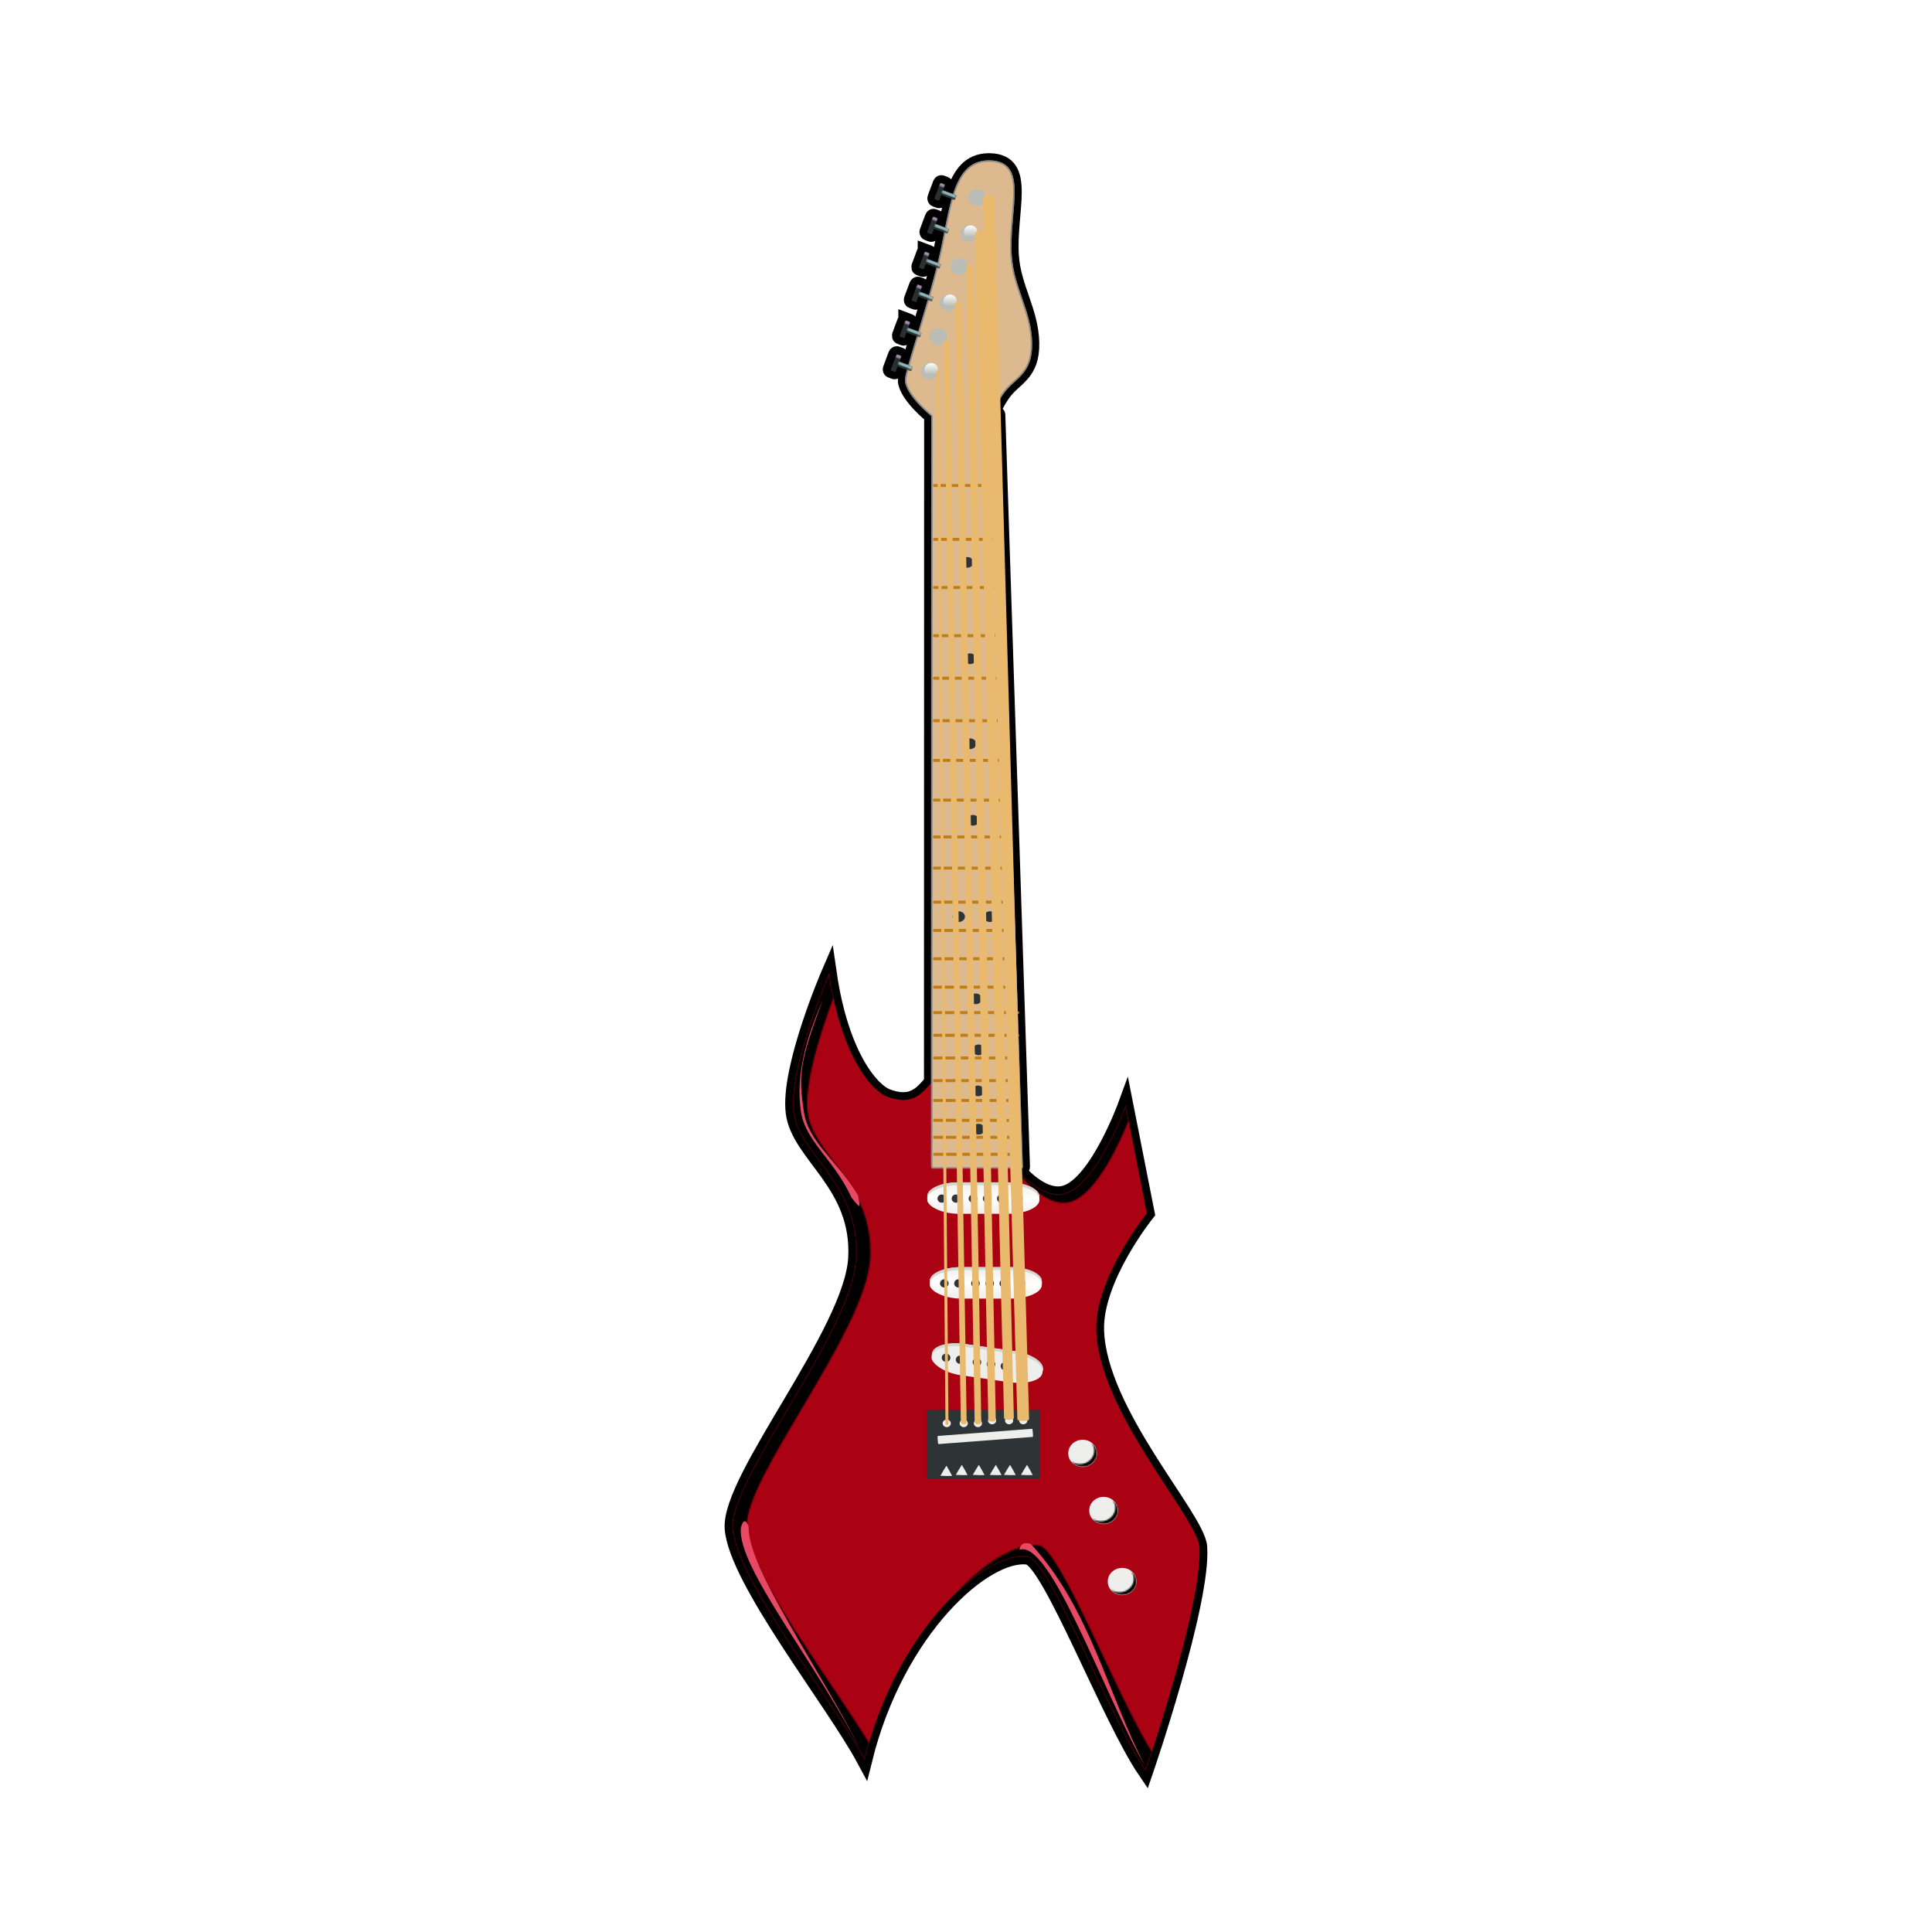 <svg:svg xmlns:dc="http://purl.org/dc/elements/1.1/" xmlns:ns1="http://www.w3.org/1999/xlink" xmlns:ns3="http://web.resource.org/cc/" xmlns:rdf="http://www.w3.org/1999/02/22-rdf-syntax-ns#" xmlns:svg="http://www.w3.org/2000/svg" height="1363.44" id="svg2" version="1.0" viewBox="-370.701 -108.12 1363.44 1363.44" width="1363.44">
  <svg:defs id="defs4">
    <svg:linearGradient id="linearGradient7560">
      <svg:stop id="stop7562" offset="0" stop-color="#fff" />
      <svg:stop id="stop7564" offset="1" stop-color="#fff" stop-opacity="0" />
    </svg:linearGradient>
    <svg:filter height="1.272" id="filter3259" width="1.133" x="-.066" y="-.136">
      <svg:feGaussianBlur id="feGaussianBlur3261" stdDeviation="0.458" />
    </svg:filter>
    <svg:mask id="mask3265">
      <svg:path d="m48.219 109.69c-0.272 0-0.5 0.34-0.5 0.78v2c0-0.44 0.228-0.78 0.5-0.78h2.593c0.272 0 0.5 0.34 0.5 0.78v-2c0-0.44-0.228-0.78-0.5-0.78h-2.593zm3.093 4.28v2h9.469c0.438 0 0.781 0.2 0.781 0.47v-2c0-0.27-0.343-0.47-0.781-0.47h-9.469z" fill="#eeeeec" filter="url(#filter3259)" id="path3267" opacity=".73" />
    </svg:mask>
    <svg:linearGradient gradientUnits="userSpaceOnUse" id="linearGradient4396" x1="54.641" x2="54.641" y1="109.69" y2="115.75">
      <svg:stop id="stop4244" offset="0" stop-color="#fe00ff" />
      <svg:stop id="stop4246" offset="1" stop-color="#00fbff" />
    </svg:linearGradient>
    <svg:linearGradient gradientUnits="userSpaceOnUse" id="linearGradient7566" spreadMethod="reflect" x1="174.76" x2="175.01" y1="795.28" y2="784.17" ns1:href="#linearGradient7560" />
    <svg:linearGradient gradientUnits="userSpaceOnUse" id="linearGradient8562" x1="137.95" x2="137.95" y1="147.54" y2="155.75" ns1:href="#linearGradient7560" />
    <svg:filter id="filter3474">
      <svg:feGaussianBlur id="feGaussianBlur3476" stdDeviation="0.424" />
    </svg:filter>
    <svg:mask id="mask4450">
      <svg:path d="m427.53 1000.6c1.17 1.6 1.88 3.4 1.88 5.5 0 5.2-4.53 9.5-10.13 9.5-2.39 0-4.61-0.8-6.34-2.1 1.83 2.4 4.86 4 8.28 4 5.59 0 10.15-4.2 10.16-9.5 0-3-1.51-5.6-3.85-7.4z" fill="#fff" filter="url(#filter3474)" id="path4452" />
    </svg:mask>
    <svg:filter id="filter3419">
      <svg:feGaussianBlur id="feGaussianBlur3421" stdDeviation="8.824" />
    </svg:filter>
    <svg:mask id="mask5363">
      <svg:path d="m214.31 578.84s-28.92 67.02-25.03 98.16c3.77 30.15 46.88 50.26 44.13 102.59-2.76 52.4-89.69 155.4-87.19 190.85 2.56 36.46 71.12 122.16 93.16 163.26 0.98-4 2.05-7.9 3.18-11.8-26.75-43.9-84-118.2-86.34-151.46-2.5-35.45 84.43-138.45 87.19-190.85 2.75-52.33-40.36-72.44-44.13-102.59-2.64-21.16 9.87-58.84 18.16-80.84-1.17-5.43-2.24-11.19-3.13-17.32zm209.35 93.16s-19.91 54.52-42.19 61.78c-17.52 5.71-36.45-17.72-43.78-28.03l0.81 1.28s24.68 40.01 46.97 32.75c18.26-5.95 34.9-43.63 40.31-57.03l-2.12-10.75zm-64.25 310.34c-0.38 0-0.75 0.02-1.13 0.04-14.18 0.55-33.92 12.03-53.28 32.72 18.78-17.59 37.13-26.28 49.66-24.51 15.24 2.16 57.42 113.61 83 151.11 0 0 1.89-5.6 4.46-13.5-25.76-41.8-64.9-143.54-79.46-145.61-1.05-0.14-2.13-0.24-3.25-0.25z" fill="#fff" filter="url(#filter3419)" id="path5365" />
    </svg:mask>
    <svg:filter id="filter6355">
      <svg:feGaussianBlur id="feGaussianBlur6357" stdDeviation="0.643" />
    </svg:filter>
    <svg:filter id="filter7342">
      <svg:feGaussianBlur id="feGaussianBlur7344" stdDeviation="1.305" />
    </svg:filter>
    <svg:filter id="filter8358">
      <svg:feGaussianBlur id="feGaussianBlur8360" stdDeviation="1.897" />
    </svg:filter>
  </svg:defs>
  <svg:g id="layer2" stroke="#000" stroke-width="11" transform="translate(147.6 1.944)">
    <svg:path d="m121.17 116.06c-0.25-0.09-0.59 0.15-0.74 0.56l-3.7 9.89c-0.15 0.41-0.06 0.81 0.19 0.91l2.43 0.91c0.26 0.09 0.59-0.15 0.75-0.56l1.22-3.28 8.87 3.32c0.41 0.15 0.81 0.06 0.91-0.2l0.91-2.43c0.09-0.25-0.16-0.56-0.57-0.71l-8.87-3.31 1.22-3.28c0.16-0.41 0.06-0.81-0.19-0.91l-2.43-0.91z" id="path4472" stroke-linecap="round" />
    <svg:path d="m129.56 90.723c-0.25-0.095-0.58 0.147-0.74 0.556l-3.7 9.891c-0.15 0.41-0.06 0.82 0.2 0.91l2.43 0.91c0.25 0.09 0.59-0.15 0.74-0.56l1.23-3.277 8.86 3.317c0.41 0.15 0.82 0.06 0.91-0.2l0.91-2.426c0.09-0.254-0.16-0.559-0.57-0.713l-8.87-3.315 1.23-3.278c0.15-0.41 0.06-0.812-0.2-0.907l-2.43-0.908z" id="path4448" stroke-linecap="round" />
    <svg:path d="m134.85 67.56c-0.25-0.095-0.59 0.147-0.74 0.557l-3.7 9.893c-0.15 0.41-0.06 0.812 0.19 0.907l2.43 0.908c0.26 0.095 0.59-0.147 0.75-0.556l1.22-3.279 8.87 3.316c0.41 0.153 0.81 0.059 0.91-0.195l0.91-2.43c0.09-0.254-0.16-0.559-0.57-0.712l-8.87-3.316 1.22-3.278c0.16-0.41 0.06-0.812-0.19-0.907l-2.43-0.908z" id="path4424" stroke-linecap="round" />
    <svg:path d="m140.6 42.842c-0.25-0.095-0.59 0.147-0.74 0.557l-3.7 9.894c-0.15 0.41-0.06 0.812 0.2 0.907l2.43 0.908c0.25 0.095 0.58-0.147 0.74-0.557l1.22-3.278 8.87 3.315c0.41 0.153 0.81 0.06 0.91-0.195l0.91-2.429c0.09-0.254-0.16-0.56-0.57-0.713l-8.87-3.315 1.23-3.279c0.15-0.409 0.05-0.811-0.2-0.906l-2.43-0.909z" id="path4400" stroke-linecap="round" />
    <svg:path d="m139.38 183.33l-0.13 529.98c0 0.44 0.2 0.81 0.47 0.81h62.84c0.27 0 0.5-0.37 0.5-0.81l-17.4-530.69c0-0.07-1.73-0.07-4.22-0.06 1.3-3.33 4.04-9.51 8.44-15.53 7.91-10.84 20.26-13.12 19.74-35.28-0.51-22.36-12.83-38.699-14.37-61.125-2.19-32.195 12.5-66.393-14.94-67.062-0.42-0.011-0.84-0.008-1.25-0.001-25.98 0.469-26.42 36.186-34.78 70.376-9.66 39.522-24.12 79.232-23.47 84.902 1.23 10.65 18.57 24.49 18.57 24.49z" id="path3516" stroke-linecap="round" />
    <svg:path d="m146.16 19.084c-0.25-0.095-0.59 0.147-0.74 0.556l-3.7 9.894c-0.15 0.41-0.06 0.812 0.2 0.907l2.43 0.908c0.25 0.095 0.58-0.147 0.74-0.556l1.22-3.279 8.87 3.315c0.41 0.153 0.81 0.06 0.91-0.194l0.91-2.43c0.09-0.254-0.16-0.56-0.57-0.713l-8.87-3.315 1.23-3.278c0.15-0.41 0.06-0.812-0.2-0.907l-2.43-0.908z" id="path7419" stroke-linecap="round" />
    <svg:path d="m114.7 139.8c-0.26-0.1-0.59 0.14-0.75 0.55l-3.69 9.9c-0.16 0.41-0.06 0.81 0.19 0.91l2.43 0.9c0.25 0.1 0.59-0.14 0.74-0.55l1.23-3.28 8.87 3.31c0.41 0.16 0.81 0.06 0.9-0.19l0.91-2.43c0.1-0.26-0.16-0.56-0.57-0.71l-8.87-3.32 1.23-3.28c0.15-0.41 0.06-0.81-0.19-0.9l-2.43-0.91z" id="path7634" stroke-linecap="round" />
    <svg:path d="m300.46 646.96c-16.06 0.84-17.08 29.31-44.91 18.91-12.05-4.5-33.02-30.61-41.22-87.02 0 0-28.93 67.02-25.04 98.15 3.76 30.15 46.86 50.24 44.1 102.58-2.76 52.4-89.66 155.42-87.17 190.87 2.57 36.45 71.11 122.15 93.15 163.25 22.94-92.6 85.58-147.32 115.3-143.11 15.24 2.16 57.43 113.61 83 151.11 0 0 40.88-118.9 38.06-158.23-1.49-20.67-71.06-94.83-72.76-152.81-1.1-36.79 35.7-82.55 35.7-82.55l-15.02-76.11s-19.89 54.5-42.17 61.77c-22.29 7.26-46.97-32.73-46.97-32.73l-34.05-54.08z" id="path8362" stroke-linecap="square" transform="translate(-147.6 -1.944)" />
  </svg:g>
  <svg:g id="layer3" transform="translate(147.6 1.944)">
    <svg:path d="m300.46 646.96c-16.06 0.84-17.08 29.31-44.91 18.91-12.05-4.5-33.02-30.61-41.22-87.02 0 0-28.93 67.02-25.04 98.15 3.76 30.15 46.86 50.24 44.1 102.58-2.76 52.4-89.66 155.42-87.17 190.87 2.57 36.45 71.11 122.15 93.15 163.25 22.94-92.6 85.58-147.32 115.3-143.11 15.24 2.16 57.43 113.61 83 151.11 0 0 40.88-118.9 38.06-158.23-1.49-20.67-71.06-94.83-72.76-152.81-1.1-36.79 35.7-82.55 35.7-82.55l-15.02-76.11s-19.89 54.5-42.17 61.77c-22.29 7.26-46.97-32.73-46.97-32.73l-34.05-54.08z" fill="#aa0213" id="path2418" transform="translate(-147.6 -1.944)" />
    <svg:path d="m300.46 646.96c-16.06 0.84-17.08 29.31-44.91 18.91-12.05-4.5-33.02-30.61-41.22-87.02 0 0-28.93 67.02-25.04 98.15 3.76 30.15 46.86 50.24 44.1 102.58-2.76 52.4-89.66 155.42-87.17 190.87 2.57 36.45 71.11 122.15 93.15 163.25 22.94-92.6 85.58-147.32 115.3-143.11 15.24 2.16 57.43 113.61 83 151.11 0 0 40.88-118.9 38.06-158.23-1.49-20.67-71.06-94.83-72.76-152.81-1.1-36.79 35.7-82.55 35.7-82.55l-15.02-76.11s-19.89 54.5-42.17 61.77c-22.29 7.26-46.97-32.73-46.97-32.73l-34.05-54.08z" id="path3423" mask="url(#mask5363)" transform="translate(-147.6 -1.944)" />
    <svg:path d="m139.38 183.33l-0.13 529.98c0 0.44 0.2 0.81 0.47 0.81h62.84c0.27 0 0.5-0.37 0.5-0.81l-17.4-530.69c0-0.07-1.73-0.07-4.22-0.06 1.3-3.33 4.04-9.51 8.44-15.53 7.91-10.84 20.26-13.12 19.74-35.28-0.51-22.36-12.83-38.699-14.37-61.125-2.19-32.195 12.5-66.393-14.94-67.062-0.42-0.011-0.84-0.008-1.25-0.001-25.98 0.469-26.42 36.186-34.78 70.376-9.66 39.522-24.12 79.232-23.47 84.902 1.23 10.65 18.57 24.49 18.57 24.49z" fill="#dcb98f" id="path4325" stroke="#888" stroke-linecap="round" />
    <svg:g id="g4327" transform="matrix(.937 .35 -.35 .937 108.19 20.375)">
      <svg:path d="m48.219 109.69c-0.272 0-0.5 0.34-0.5 0.78v10.56c0 0.44 0.228 0.78 0.5 0.78h2.593c0.272 0 0.501-0.34 0.5-0.78v-3.5h9.469c0.438 0 0.781-0.23 0.781-0.5v-2.59c0-0.27-0.343-0.47-0.781-0.47h-9.469v-3.5c0-0.44-0.228-0.78-0.5-0.78h-2.593z" fill="#2e3436" id="path4329" opacity=".73" />
      <svg:path d="m48.219 109.69c-0.272 0-0.5 0.34-0.5 0.78v10.56c0 0.44 0.228 0.78 0.5 0.78h2.593c0.272 0 0.501-0.34 0.5-0.78v-3.5h9.469c0.438 0 0.781-0.23 0.781-0.5v-2.59c0-0.27-0.343-0.47-0.781-0.47h-9.469v-3.5c0-0.44-0.228-0.78-0.5-0.78h-2.593z" fill="url(#linearGradient4396)" id="path4331" mask="url(#mask3265)" opacity=".73" />
      <svg:path d="m48.219 109.69c-0.272 0-0.5 0.34-0.5 0.78v10.56c0 0.44 0.228 0.78 0.5 0.78h2.593c0.272 0 0.501-0.34 0.5-0.78v-3.5h9.469c0.438 0 0.781-0.23 0.781-0.5v-2.59c0-0.27-0.343-0.47-0.781-0.47h-9.469v-3.5c0-0.44-0.228-0.78-0.5-0.78h-2.593z" fill="#eeeeec" id="path4333" mask="url(#mask3265)" opacity=".73" />
      <svg:path d="m48.219 109.69c-0.272 0-0.5 0.34-0.5 0.78v10.56c0 0.44 0.228 0.78 0.5 0.78h2.593c0.272 0 0.501-0.34 0.5-0.78v-3.5h9.469c0.438 0 0.781-0.23 0.781-0.5v-2.59c0-0.27-0.343-0.47-0.781-0.47h-9.469v-3.5c0-0.44-0.228-0.78-0.5-0.78h-2.593z" fill="#eeeeec" id="path4335" mask="url(#mask3265)" opacity=".73" />
    </svg:g>
    <svg:g id="use4337" transform="matrix(.937 .35 -.35 .937 114.41 -3.565)">
      <svg:path d="m48.219 109.69c-0.272 0-0.5 0.34-0.5 0.78v10.56c0 0.44 0.228 0.78 0.5 0.78h2.593c0.272 0 0.501-0.34 0.5-0.78v-3.5h9.469c0.438 0 0.781-0.23 0.781-0.5v-2.59c0-0.27-0.343-0.47-0.781-0.47h-9.469v-3.5c0-0.44-0.228-0.78-0.5-0.78h-2.593z" fill="#2e3436" id="path4484" opacity=".73" />
      <svg:path d="m48.219 109.69c-0.272 0-0.5 0.34-0.5 0.78v10.56c0 0.44 0.228 0.78 0.5 0.78h2.593c0.272 0 0.501-0.34 0.5-0.78v-3.5h9.469c0.438 0 0.781-0.23 0.781-0.5v-2.59c0-0.27-0.343-0.47-0.781-0.47h-9.469v-3.5c0-0.44-0.228-0.78-0.5-0.78h-2.593z" fill="url(#linearGradient4396)" id="path4486" mask="url(#mask3265)" opacity=".73" />
      <svg:path d="m48.219 109.69c-0.272 0-0.5 0.34-0.5 0.78v10.56c0 0.44 0.228 0.78 0.5 0.78h2.593c0.272 0 0.501-0.34 0.5-0.78v-3.5h9.469c0.438 0 0.781-0.23 0.781-0.5v-2.59c0-0.27-0.343-0.47-0.781-0.47h-9.469v-3.5c0-0.44-0.228-0.78-0.5-0.78h-2.593z" fill="#eeeeec" id="path4488" mask="url(#mask3265)" opacity=".73" />
      <svg:path d="m48.219 109.69c-0.272 0-0.5 0.34-0.5 0.78v10.56c0 0.44 0.228 0.78 0.5 0.78h2.593c0.272 0 0.501-0.34 0.5-0.78v-3.5h9.469c0.438 0 0.781-0.23 0.781-0.5v-2.59c0-0.27-0.343-0.47-0.781-0.47h-9.469v-3.5c0-0.44-0.228-0.78-0.5-0.78h-2.593z" fill="#eeeeec" id="path4490" mask="url(#mask3265)" opacity=".73" />
    </svg:g>
    <svg:g id="use4339" transform="matrix(.937 .35 -.35 .937 122.8 -28.905)">
      <svg:path d="m48.219 109.69c-0.272 0-0.5 0.34-0.5 0.78v10.56c0 0.44 0.228 0.78 0.5 0.78h2.593c0.272 0 0.501-0.34 0.5-0.78v-3.5h9.469c0.438 0 0.781-0.23 0.781-0.5v-2.59c0-0.27-0.343-0.47-0.781-0.47h-9.469v-3.5c0-0.44-0.228-0.78-0.5-0.78h-2.593z" fill="#2e3436" id="path4460" opacity=".73" />
      <svg:path d="m48.219 109.69c-0.272 0-0.5 0.34-0.5 0.78v10.56c0 0.44 0.228 0.78 0.5 0.78h2.593c0.272 0 0.501-0.34 0.5-0.78v-3.5h9.469c0.438 0 0.781-0.23 0.781-0.5v-2.59c0-0.27-0.343-0.47-0.781-0.47h-9.469v-3.5c0-0.44-0.228-0.78-0.5-0.78h-2.593z" fill="url(#linearGradient4396)" id="path4462" mask="url(#mask3265)" opacity=".73" />
      <svg:path d="m48.219 109.69c-0.272 0-0.5 0.34-0.5 0.78v10.56c0 0.44 0.228 0.78 0.5 0.78h2.593c0.272 0 0.501-0.34 0.5-0.78v-3.5h9.469c0.438 0 0.781-0.23 0.781-0.5v-2.59c0-0.27-0.343-0.47-0.781-0.47h-9.469v-3.5c0-0.44-0.228-0.78-0.5-0.78h-2.593z" fill="#eeeeec" id="path4464" mask="url(#mask3265)" opacity=".73" />
      <svg:path d="m48.219 109.69c-0.272 0-0.5 0.34-0.5 0.78v10.56c0 0.44 0.228 0.78 0.5 0.78h2.593c0.272 0 0.501-0.34 0.5-0.78v-3.5h9.469c0.438 0 0.781-0.23 0.781-0.5v-2.59c0-0.27-0.343-0.47-0.781-0.47h-9.469v-3.5c0-0.44-0.228-0.78-0.5-0.78h-2.593z" fill="#eeeeec" id="path4466" mask="url(#mask3265)" opacity=".73" />
    </svg:g>
    <svg:g id="use4341" transform="matrix(.937 .35 -.35 .937 128.09 -52.067)">
      <svg:path d="m48.219 109.69c-0.272 0-0.5 0.34-0.5 0.78v10.56c0 0.44 0.228 0.78 0.5 0.78h2.593c0.272 0 0.501-0.34 0.5-0.78v-3.5h9.469c0.438 0 0.781-0.23 0.781-0.5v-2.59c0-0.27-0.343-0.47-0.781-0.47h-9.469v-3.5c0-0.44-0.228-0.78-0.5-0.78h-2.593z" fill="#2e3436" id="path4436" opacity=".73" />
      <svg:path d="m48.219 109.69c-0.272 0-0.5 0.34-0.5 0.78v10.56c0 0.44 0.228 0.78 0.5 0.78h2.593c0.272 0 0.501-0.34 0.5-0.78v-3.5h9.469c0.438 0 0.781-0.23 0.781-0.5v-2.59c0-0.27-0.343-0.47-0.781-0.47h-9.469v-3.5c0-0.44-0.228-0.78-0.5-0.78h-2.593z" fill="url(#linearGradient4396)" id="path4438" mask="url(#mask3265)" opacity=".73" />
      <svg:path d="m48.219 109.69c-0.272 0-0.5 0.34-0.5 0.78v10.56c0 0.44 0.228 0.78 0.5 0.78h2.593c0.272 0 0.501-0.34 0.5-0.78v-3.5h9.469c0.438 0 0.781-0.23 0.781-0.5v-2.59c0-0.27-0.343-0.47-0.781-0.47h-9.469v-3.5c0-0.44-0.228-0.78-0.5-0.78h-2.593z" fill="#eeeeec" id="path4440" mask="url(#mask3265)" opacity=".73" />
      <svg:path d="m48.219 109.69c-0.272 0-0.5 0.34-0.5 0.78v10.56c0 0.44 0.228 0.78 0.5 0.78h2.593c0.272 0 0.501-0.34 0.5-0.78v-3.5h9.469c0.438 0 0.781-0.23 0.781-0.5v-2.59c0-0.27-0.343-0.47-0.781-0.47h-9.469v-3.5c0-0.44-0.228-0.78-0.5-0.78h-2.593z" fill="#eeeeec" id="path4442" mask="url(#mask3265)" opacity=".73" />
    </svg:g>
    <svg:g id="use4343" transform="matrix(.937 .35 -.35 .937 133.84 -76.785)">
      <svg:path d="m48.219 109.69c-0.272 0-0.5 0.34-0.5 0.78v10.56c0 0.44 0.228 0.78 0.5 0.78h2.593c0.272 0 0.501-0.34 0.5-0.78v-3.5h9.469c0.438 0 0.781-0.23 0.781-0.5v-2.59c0-0.27-0.343-0.47-0.781-0.47h-9.469v-3.5c0-0.44-0.228-0.78-0.5-0.78h-2.593z" fill="#2e3436" id="path4412" opacity=".73" />
      <svg:path d="m48.219 109.69c-0.272 0-0.5 0.34-0.5 0.78v10.56c0 0.44 0.228 0.78 0.5 0.78h2.593c0.272 0 0.501-0.34 0.5-0.78v-3.5h9.469c0.438 0 0.781-0.23 0.781-0.5v-2.59c0-0.27-0.343-0.47-0.781-0.47h-9.469v-3.5c0-0.44-0.228-0.78-0.5-0.78h-2.593z" fill="url(#linearGradient4396)" id="path4414" mask="url(#mask3265)" opacity=".73" />
      <svg:path d="m48.219 109.69c-0.272 0-0.5 0.34-0.5 0.78v10.56c0 0.44 0.228 0.78 0.5 0.78h2.593c0.272 0 0.501-0.34 0.5-0.78v-3.5h9.469c0.438 0 0.781-0.23 0.781-0.5v-2.59c0-0.27-0.343-0.47-0.781-0.47h-9.469v-3.5c0-0.44-0.228-0.78-0.5-0.78h-2.593z" fill="#eeeeec" id="path4416" mask="url(#mask3265)" opacity=".73" />
      <svg:path d="m48.219 109.69c-0.272 0-0.5 0.34-0.5 0.78v10.56c0 0.44 0.228 0.78 0.5 0.78h2.593c0.272 0 0.501-0.34 0.5-0.78v-3.5h9.469c0.438 0 0.781-0.23 0.781-0.5v-2.59c0-0.27-0.343-0.47-0.781-0.47h-9.469v-3.5c0-0.44-0.228-0.78-0.5-0.78h-2.593z" fill="#eeeeec" id="path4418" mask="url(#mask3265)" opacity=".73" />
    </svg:g>
    <svg:path d="m139.38 183.33l-0.13 529.98c0 0.44 0.2 0.81 0.47 0.81h62.84c0.27 0 0.5-0.37 0.5-0.81l-17.4-530.69c0-0.07-1.73-0.07-4.22-0.06 1.3-3.33 4.04-9.51 8.44-15.53 7.91-10.84 20.26-13.12 19.74-35.28-0.51-22.36-12.83-38.699-14.37-61.125-2.19-32.195 12.5-66.393-14.94-67.062-0.42-0.011-0.84-0.008-1.25-0.001-25.98 0.469-26.42 36.186-34.78 70.376-9.66 39.522-24.12 79.232-23.47 84.902 1.23 10.65 18.57 24.49 18.57 24.49z" fill="#dcb98f" id="path3448" stroke="#888" stroke-linecap="round" />
    <svg:g id="g3450" transform="matrix(.937 .35 -.35 .937 108.19 20.375)">
      <svg:path d="m48.219 109.69c-0.272 0-0.5 0.34-0.5 0.78v10.56c0 0.44 0.228 0.78 0.5 0.78h2.593c0.272 0 0.501-0.34 0.5-0.78v-3.5h9.469c0.438 0 0.781-0.23 0.781-0.5v-2.59c0-0.27-0.343-0.47-0.781-0.47h-9.469v-3.5c0-0.44-0.228-0.78-0.5-0.78h-2.593z" fill="#2e3436" id="path3452" opacity=".73" />
      <svg:path d="m48.219 109.69c-0.272 0-0.5 0.34-0.5 0.78v10.56c0 0.44 0.228 0.78 0.5 0.78h2.593c0.272 0 0.501-0.34 0.5-0.78v-3.5h9.469c0.438 0 0.781-0.23 0.781-0.5v-2.59c0-0.27-0.343-0.47-0.781-0.47h-9.469v-3.5c0-0.44-0.228-0.78-0.5-0.78h-2.593z" fill="url(#linearGradient4396)" id="path3454" mask="url(#mask3265)" opacity=".73" />
      <svg:path d="m48.219 109.69c-0.272 0-0.5 0.34-0.5 0.78v10.56c0 0.44 0.228 0.78 0.5 0.78h2.593c0.272 0 0.501-0.34 0.5-0.78v-3.5h9.469c0.438 0 0.781-0.23 0.781-0.5v-2.59c0-0.27-0.343-0.47-0.781-0.47h-9.469v-3.5c0-0.44-0.228-0.78-0.5-0.78h-2.593z" fill="#eeeeec" id="path3456" mask="url(#mask3265)" opacity=".73" />
      <svg:path d="m48.219 109.69c-0.272 0-0.5 0.34-0.5 0.78v10.56c0 0.44 0.228 0.78 0.5 0.78h2.593c0.272 0 0.501-0.34 0.5-0.78v-3.5h9.469c0.438 0 0.781-0.23 0.781-0.5v-2.59c0-0.27-0.343-0.47-0.781-0.47h-9.469v-3.5c0-0.44-0.228-0.78-0.5-0.78h-2.593z" fill="#eeeeec" id="path3458" mask="url(#mask3265)" opacity=".73" />
    </svg:g>
    <svg:g id="g3460" transform="matrix(.937 .35 -.35 .937 114.41 -3.565)">
      <svg:path d="m48.219 109.69c-0.272 0-0.5 0.34-0.5 0.78v10.56c0 0.44 0.228 0.78 0.5 0.78h2.593c0.272 0 0.501-0.34 0.5-0.78v-3.5h9.469c0.438 0 0.781-0.23 0.781-0.5v-2.59c0-0.27-0.343-0.47-0.781-0.47h-9.469v-3.5c0-0.44-0.228-0.78-0.5-0.78h-2.593z" fill="#2e3436" id="path3462" opacity=".73" />
      <svg:path d="m48.219 109.69c-0.272 0-0.5 0.34-0.5 0.78v10.56c0 0.44 0.228 0.78 0.5 0.78h2.593c0.272 0 0.501-0.34 0.5-0.78v-3.5h9.469c0.438 0 0.781-0.23 0.781-0.5v-2.59c0-0.27-0.343-0.47-0.781-0.47h-9.469v-3.5c0-0.44-0.228-0.78-0.5-0.78h-2.593z" fill="url(#linearGradient4396)" id="path3464" mask="url(#mask3265)" opacity=".73" />
      <svg:path d="m48.219 109.69c-0.272 0-0.5 0.34-0.5 0.78v10.56c0 0.44 0.228 0.78 0.5 0.78h2.593c0.272 0 0.501-0.34 0.5-0.78v-3.5h9.469c0.438 0 0.781-0.23 0.781-0.5v-2.59c0-0.27-0.343-0.47-0.781-0.47h-9.469v-3.5c0-0.44-0.228-0.78-0.5-0.78h-2.593z" fill="#eeeeec" id="path3466" mask="url(#mask3265)" opacity=".73" />
      <svg:path d="m48.219 109.69c-0.272 0-0.5 0.34-0.5 0.78v10.56c0 0.44 0.228 0.78 0.5 0.78h2.593c0.272 0 0.501-0.34 0.5-0.78v-3.5h9.469c0.438 0 0.781-0.23 0.781-0.5v-2.59c0-0.27-0.343-0.47-0.781-0.47h-9.469v-3.5c0-0.44-0.228-0.78-0.5-0.78h-2.593z" fill="#eeeeec" id="path3468" mask="url(#mask3265)" opacity=".73" />
    </svg:g>
    <svg:g id="g3470" transform="matrix(.937 .35 -.35 .937 122.8 -28.905)">
      <svg:path d="m48.219 109.69c-0.272 0-0.5 0.34-0.5 0.78v10.56c0 0.44 0.228 0.78 0.5 0.78h2.593c0.272 0 0.501-0.34 0.5-0.78v-3.5h9.469c0.438 0 0.781-0.23 0.781-0.5v-2.59c0-0.27-0.343-0.47-0.781-0.47h-9.469v-3.5c0-0.44-0.228-0.78-0.5-0.78h-2.593z" fill="#2e3436" id="path3472" opacity=".73" />
      <svg:path d="m48.219 109.69c-0.272 0-0.5 0.34-0.5 0.78v10.56c0 0.44 0.228 0.78 0.5 0.78h2.593c0.272 0 0.501-0.34 0.5-0.78v-3.5h9.469c0.438 0 0.781-0.23 0.781-0.5v-2.59c0-0.27-0.343-0.47-0.781-0.47h-9.469v-3.5c0-0.44-0.228-0.78-0.5-0.78h-2.593z" fill="url(#linearGradient4396)" id="path3474" mask="url(#mask3265)" opacity=".73" />
      <svg:path d="m48.219 109.69c-0.272 0-0.5 0.34-0.5 0.78v10.56c0 0.44 0.228 0.78 0.5 0.78h2.593c0.272 0 0.501-0.34 0.5-0.78v-3.5h9.469c0.438 0 0.781-0.23 0.781-0.5v-2.59c0-0.27-0.343-0.47-0.781-0.47h-9.469v-3.5c0-0.44-0.228-0.78-0.5-0.78h-2.593z" fill="#eeeeec" id="path3476" mask="url(#mask3265)" opacity=".73" />
      <svg:path d="m48.219 109.69c-0.272 0-0.5 0.34-0.5 0.78v10.56c0 0.44 0.228 0.78 0.5 0.78h2.593c0.272 0 0.501-0.34 0.5-0.78v-3.5h9.469c0.438 0 0.781-0.23 0.781-0.5v-2.59c0-0.27-0.343-0.47-0.781-0.47h-9.469v-3.5c0-0.44-0.228-0.78-0.5-0.78h-2.593z" fill="#eeeeec" id="path3478" mask="url(#mask3265)" opacity=".73" />
    </svg:g>
    <svg:g id="g3480" transform="matrix(.937 .35 -.35 .937 128.09 -52.067)">
      <svg:path d="m48.219 109.69c-0.272 0-0.5 0.34-0.5 0.78v10.56c0 0.44 0.228 0.78 0.5 0.78h2.593c0.272 0 0.501-0.34 0.5-0.78v-3.5h9.469c0.438 0 0.781-0.23 0.781-0.5v-2.59c0-0.27-0.343-0.47-0.781-0.47h-9.469v-3.5c0-0.44-0.228-0.78-0.5-0.78h-2.593z" fill="#2e3436" id="path3482" opacity=".73" />
      <svg:path d="m48.219 109.69c-0.272 0-0.5 0.34-0.5 0.78v10.56c0 0.44 0.228 0.78 0.5 0.78h2.593c0.272 0 0.501-0.34 0.5-0.78v-3.5h9.469c0.438 0 0.781-0.23 0.781-0.5v-2.59c0-0.27-0.343-0.47-0.781-0.47h-9.469v-3.5c0-0.44-0.228-0.78-0.5-0.78h-2.593z" fill="url(#linearGradient4396)" id="path3484" mask="url(#mask3265)" opacity=".73" />
      <svg:path d="m48.219 109.69c-0.272 0-0.5 0.34-0.5 0.78v10.56c0 0.44 0.228 0.78 0.5 0.78h2.593c0.272 0 0.501-0.34 0.5-0.78v-3.5h9.469c0.438 0 0.781-0.23 0.781-0.5v-2.59c0-0.27-0.343-0.47-0.781-0.47h-9.469v-3.5c0-0.44-0.228-0.78-0.5-0.78h-2.593z" fill="#eeeeec" id="path3486" mask="url(#mask3265)" opacity=".73" />
      <svg:path d="m48.219 109.69c-0.272 0-0.5 0.34-0.5 0.78v10.56c0 0.44 0.228 0.78 0.5 0.78h2.593c0.272 0 0.501-0.34 0.5-0.78v-3.5h9.469c0.438 0 0.781-0.23 0.781-0.5v-2.59c0-0.27-0.343-0.47-0.781-0.47h-9.469v-3.5c0-0.44-0.228-0.78-0.5-0.78h-2.593z" fill="#eeeeec" id="path3488" mask="url(#mask3265)" opacity=".73" />
    </svg:g>
    <svg:g id="g3490" transform="matrix(.937 .35 -.35 .937 133.84 -76.785)">
      <svg:path d="m48.219 109.69c-0.272 0-0.5 0.34-0.5 0.78v10.56c0 0.44 0.228 0.78 0.5 0.78h2.593c0.272 0 0.501-0.34 0.5-0.78v-3.5h9.469c0.438 0 0.781-0.23 0.781-0.5v-2.59c0-0.27-0.343-0.47-0.781-0.47h-9.469v-3.5c0-0.44-0.228-0.78-0.5-0.78h-2.593z" fill="#2e3436" id="path3492" opacity=".73" />
      <svg:path d="m48.219 109.69c-0.272 0-0.5 0.34-0.5 0.78v10.56c0 0.44 0.228 0.78 0.5 0.78h2.593c0.272 0 0.501-0.34 0.5-0.78v-3.5h9.469c0.438 0 0.781-0.23 0.781-0.5v-2.59c0-0.27-0.343-0.47-0.781-0.47h-9.469v-3.5c0-0.44-0.228-0.78-0.5-0.78h-2.593z" fill="url(#linearGradient4396)" id="path3494" mask="url(#mask3265)" opacity=".73" />
      <svg:path d="m48.219 109.69c-0.272 0-0.5 0.34-0.5 0.78v10.56c0 0.44 0.228 0.78 0.5 0.78h2.593c0.272 0 0.501-0.34 0.5-0.78v-3.5h9.469c0.438 0 0.781-0.23 0.781-0.5v-2.59c0-0.27-0.343-0.47-0.781-0.47h-9.469v-3.5c0-0.44-0.228-0.78-0.5-0.78h-2.593z" fill="#eeeeec" id="path3496" mask="url(#mask3265)" opacity=".73" />
      <svg:path d="m48.219 109.69c-0.272 0-0.5 0.34-0.5 0.78v10.56c0 0.44 0.228 0.78 0.5 0.78h2.593c0.272 0 0.501-0.34 0.5-0.78v-3.5h9.469c0.438 0 0.781-0.23 0.781-0.5v-2.59c0-0.27-0.343-0.47-0.781-0.47h-9.469v-3.5c0-0.44-0.228-0.78-0.5-0.78h-2.593z" fill="#eeeeec" id="path3498" mask="url(#mask3265)" opacity=".73" />
    </svg:g>
    <svg:g id="g7471">
      <svg:g id="use4345" transform="matrix(.937 .35 -.35 .937 138.97 -100.57)">
        <svg:path d="m48.219 109.69c-0.272 0-0.5 0.34-0.5 0.78v10.56c0 0.44 0.228 0.78 0.5 0.78h2.593c0.272 0 0.501-0.34 0.5-0.78v-3.5h9.469c0.438 0 0.781-0.23 0.781-0.5v-2.59c0-0.27-0.343-0.47-0.781-0.47h-9.469v-3.5c0-0.44-0.228-0.78-0.5-0.78h-2.593z" fill="#2e3436" id="path4388" opacity=".73" />
        <svg:path d="m48.219 109.69c-0.272 0-0.5 0.34-0.5 0.78v10.56c0 0.44 0.228 0.78 0.5 0.78h2.593c0.272 0 0.501-0.34 0.5-0.78v-3.5h9.469c0.438 0 0.781-0.23 0.781-0.5v-2.59c0-0.27-0.343-0.47-0.781-0.47h-9.469v-3.5c0-0.44-0.228-0.78-0.5-0.78h-2.593z" fill="url(#linearGradient4396)" id="path4390" mask="url(#mask3265)" opacity=".73" />
        <svg:path d="m48.219 109.69c-0.272 0-0.5 0.34-0.5 0.78v10.56c0 0.44 0.228 0.78 0.5 0.78h2.593c0.272 0 0.501-0.34 0.5-0.78v-3.5h9.469c0.438 0 0.781-0.23 0.781-0.5v-2.59c0-0.27-0.343-0.47-0.781-0.47h-9.469v-3.5c0-0.44-0.228-0.78-0.5-0.78h-2.593z" fill="#eeeeec" id="path4392" mask="url(#mask3265)" opacity=".73" />
        <svg:path d="m48.219 109.69c-0.272 0-0.5 0.34-0.5 0.78v10.56c0 0.44 0.228 0.78 0.5 0.78h2.593c0.272 0 0.501-0.34 0.5-0.78v-3.5h9.469c0.438 0 0.781-0.23 0.781-0.5v-2.59c0-0.27-0.343-0.47-0.781-0.47h-9.469v-3.5c0-0.44-0.228-0.78-0.5-0.78h-2.593z" fill="#eeeeec" id="path4394" mask="url(#mask3265)" opacity=".73" />
      </svg:g>
      <svg:g id="g3500" transform="matrix(.937 .35 -.35 .937 138.97 -100.57)">
        <svg:path d="m48.219 109.69c-0.272 0-0.5 0.34-0.5 0.78v10.56c0 0.44 0.228 0.78 0.5 0.78h2.593c0.272 0 0.501-0.34 0.5-0.78v-3.5h9.469c0.438 0 0.781-0.23 0.781-0.5v-2.59c0-0.27-0.343-0.47-0.781-0.47h-9.469v-3.5c0-0.44-0.228-0.78-0.5-0.78h-2.593z" fill="#2e3436" id="path3502" opacity=".73" />
        <svg:path d="m48.219 109.69c-0.272 0-0.5 0.34-0.5 0.78v10.56c0 0.44 0.228 0.78 0.5 0.78h2.593c0.272 0 0.501-0.34 0.5-0.78v-3.5h9.469c0.438 0 0.781-0.23 0.781-0.5v-2.59c0-0.27-0.343-0.47-0.781-0.47h-9.469v-3.5c0-0.44-0.228-0.78-0.5-0.78h-2.593z" fill="url(#linearGradient4396)" id="path3504" mask="url(#mask3265)" opacity=".73" />
        <svg:path d="m48.219 109.69c-0.272 0-0.5 0.34-0.5 0.78v10.56c0 0.44 0.228 0.78 0.5 0.78h2.593c0.272 0 0.501-0.34 0.5-0.78v-3.5h9.469c0.438 0 0.781-0.23 0.781-0.5v-2.59c0-0.27-0.343-0.47-0.781-0.47h-9.469v-3.5c0-0.44-0.228-0.78-0.5-0.78h-2.593z" fill="#eeeeec" id="path3506" mask="url(#mask3265)" opacity=".73" />
        <svg:path d="m48.219 109.69c-0.272 0-0.5 0.34-0.5 0.78v10.56c0 0.44 0.228 0.78 0.5 0.78h2.593c0.272 0 0.501-0.34 0.5-0.78v-3.5h9.469c0.438 0 0.781-0.23 0.781-0.5v-2.59c0-0.27-0.343-0.47-0.781-0.47h-9.469v-3.5c0-0.44-0.228-0.78-0.5-0.78h-2.593z" fill="#eeeeec" id="path3508" mask="url(#mask3265)" opacity=".73" />
      </svg:g>
    </svg:g>
    <svg:g id="g4454">
      <svg:path d="m431.36 1008a10.136 9.482 0 1 1 -20.27 0 10.136 9.482 0 1 1 20.27 0z" fill="#eeeeec" id="path2438" transform="translate(-147.6 -1.944)" />
      <svg:path d="m431.36 1008a10.136 9.482 0 1 1 -20.27 0 10.136 9.482 0 1 1 20.27 0z" id="path3479" mask="url(#mask4450)" transform="translate(-147.6 -1.944)" />
    </svg:g>
    <svg:g id="g4458" transform="translate(-13.078 -50.133)">
      <svg:path d="m431.36 1008a10.136 9.482 0 1 1 -20.27 0 10.136 9.482 0 1 1 20.27 0z" fill="#eeeeec" id="path4461" transform="translate(-147.6 -1.944)" />
      <svg:path d="m431.36 1008a10.136 9.482 0 1 1 -20.27 0 10.136 9.482 0 1 1 20.27 0z" id="path4463" mask="url(#mask4450)" transform="translate(-147.6 -1.944)" />
    </svg:g>
    <svg:g id="g4465" transform="translate(-27.9 -90.458)">
      <svg:path d="m431.36 1008a10.136 9.482 0 1 1 -20.27 0 10.136 9.482 0 1 1 20.27 0z" fill="#eeeeec" id="path4467" transform="translate(-147.6 -1.944)" />
      <svg:path d="m431.36 1008a10.136 9.482 0 1 1 -20.27 0 10.136 9.482 0 1 1 20.27 0z" id="path4469" mask="url(#mask4450)" transform="translate(-147.6 -1.944)" />
    </svg:g>
    <svg:path d="m209.92 597.78c-11.92 26.95-19.16 53.23-15.43 78.4 3.18 21.41 23.26 33.69 35.78 60.94 6.92 8.59 6.14 7.48 4.62-1.54-14.58-24.32-35.25-37.92-38.29-59.14-3.59-25.08-3.73-33.71 13.32-78.66z" fill="#e74965" filter="url(#filter6355)" id="path5367" transform="translate(-147.6 -1.944)" />
    <svg:path d="m152.15 970.18c-2.71 27.74 52.74 93.92 87.25 161.92-32.09-64.2-82.61-133.23-81.8-163.01-2.25-5.24-4.05-4.74-5.45 1.09z" fill="#e74965" filter="url(#filter7342)" id="path6359" transform="translate(-147.6 -1.944)" />
    <svg:path d="m348.76 985.59c21.87-7.58 59.03 101.11 88.71 152.81-26.66-51.7-38.88-110.6-79.35-155.4-0.66-0.73-1.08-2.32-5.18-2.05-3.82 0.24-4.18 4.64-4.18 4.64z" fill="#e74965" filter="url(#filter8358)" id="path7346" transform="translate(-147.6 -1.944)" />
  </svg:g>
  <svg:g id="layer4" transform="translate(147.6 1.944)">
    <svg:path d="m141.26 692.56h58.67" fill="none" id="path5529" stroke="#c17d11" stroke-linecap="round" stroke-width="2.1" />
    <svg:use height="1052.362" id="use6500" transform="translate(0,-12)" width="744.094" x="0" y="0" ns1:href="#path5529" />
    <svg:use height="1052.362" id="use6502" transform="translate(0,-14)" width="744.094" x="0" y="0" ns1:href="#use6500" />
    <svg:use height="1052.362" id="use6504" transform="translate(0,-14)" width="744.094" x="0" y="0" ns1:href="#use6502" />
    <svg:use height="1052.362" id="use6506" transform="translate(0,-16)" width="744.094" x="0" y="0" ns1:href="#use6504" />
    <svg:use height="1052.362" id="use6508" transform="translate(0,-16)" width="744.094" x="0" y="0" ns1:href="#use6506" />
    <svg:use height="1052.362" id="use6510" transform="translate(0,-16)" width="744.094" x="0" y="0" ns1:href="#use6508" />
    <svg:use height="1052.362" id="use6512" transform="translate(0,12)" width="744.094" x="0" y="0" ns1:href="#path5529" />
    <svg:use height="1052.362" id="use6514" transform="matrix(.975 0 0 1 3.496 -18)" width="744.094" x="0" y="0" ns1:href="#use6510" />
    <svg:use height="1052.362" id="use6516" transform="matrix(.958 0 0 1 5.827 -20)" width="744.094" x="0" y="0" ns1:href="#use6514" />
    <svg:use height="1052.362" id="use6518" transform="translate(0,-20)" width="744.094" x="0" y="0" ns1:href="#use6516" />
    <svg:use height="1052.362" id="use6520" transform="translate(0,-20)" width="744.094" x="0" y="0" ns1:href="#use6518" />
    <svg:use height="1052.362" id="use6522" transform="matrix(.973 0 0 1 3.735 -24)" width="744.094" x="0" y="0" ns1:href="#use6520" />
    <svg:use height="1052.362" id="use6524" transform="translate(0,-22)" width="744.094" x="0" y="0" ns1:href="#use6522" />
    <svg:use height="1052.362" id="use6526" transform="translate(0,-26)" width="744.094" x="0" y="0" ns1:href="#use6524" />
    <svg:use height="1052.362" id="use6528" transform="matrix(.95 0 0 1 7.032 -28)" width="744.094" x="0" y="0" ns1:href="#use6526" />
    <svg:use height="1052.362" id="use6530" transform="translate(0,-28)" width="744.094" x="0" y="0" ns1:href="#use6528" />
    <svg:use height="1052.362" id="use6532" transform="translate(0,-30)" width="744.094" x="0" y="0" ns1:href="#use6530" />
    <svg:use height="1052.362" id="use6534" transform="matrix(.952 0 0 1 6.723 -30)" width="744.094" x="0" y="0" ns1:href="#use6532" />
    <svg:use height="1052.362" id="use6536" transform="matrix(.955 0 0 1 6.348 -34)" width="744.094" x="0" y="0" ns1:href="#use6534" />
    <svg:use height="1052.362" id="use6538" transform="translate(0,-34)" width="744.094" x="0" y="0" ns1:href="#use6536" />
    <svg:use height="1052.362" id="use6540" transform="translate(0,-38)" width="744.094" x="0" y="0" ns1:href="#use6538" />
    <svg:rect fill="#2e3436" height="48.82" id="rect6542" rx=".49" ry=".789" width="79.794" x="135.79" y="884.98" />
    <svg:rect fill="#eeeeec" height="5.744" id="rect6544" rx=".49" ry=".789" transform="rotate(-4.351)" width="67.281" x="74.322" y="911.6" />
    <svg:path d="m118.36 919.44l-4.15 0.01-4.14-0.15 2.07-3.59 2.19-3.51 2.09 3.58 1.94 3.66z" fill="#eeeeec" id="path6546" transform="translate(35.281 12.102)" />
    <svg:use height="1052.362" id="use6548" transform="translate(10.872 -.615)" width="744.094" x="0" y="0" ns1:href="#path6546" />
    <svg:use height="1052.362" id="use6550" transform="translate(12)" width="744.094" x="0" y="0" ns1:href="#use6548" />
    <svg:use height="1052.362" id="use6552" transform="translate(12)" width="744.094" x="0" y="0" ns1:href="#use6550" />
    <svg:use height="1052.362" id="use6554" transform="translate(10)" width="744.094" x="0" y="0" ns1:href="#use6552" />
    <svg:use height="1052.362" id="use6556" transform="translate(12)" width="744.094" x="0" y="0" ns1:href="#use6554" />
    <svg:path d="m149.82 897.08a2.872 2.667 0 1 1 0.02 0" fill="#eeeeec" id="path6558" />
    <svg:use height="1052.362" id="use6560" transform="translate(12)" width="744.094" x="0" y="0" ns1:href="#path6558" />
    <svg:use height="1052.362" id="use6562" transform="translate(10)" width="744.094" x="0" y="0" ns1:href="#use6560" />
    <svg:use height="1052.362" id="use6564" transform="translate(10,-2)" width="744.094" x="0" y="0" ns1:href="#use6562" />
    <svg:use height="1052.362" id="use6566" transform="translate(12)" width="744.094" x="0" y="0" ns1:href="#use6564" />
    <svg:use height="1052.362" id="use6568" transform="translate(10)" width="744.094" x="0" y="0" ns1:href="#use6566" />
    <svg:g id="g7568">
      <svg:rect fill="#eeeeec" height="22.223" id="rect6570" rx="22.208" ry="9.881" width="79.044" x="137.89" y="784.17" />
      <svg:rect fill="url(#linearGradient7566)" height="22.223" id="rect6589" rx="22.208" ry="9.881" width="79.044" x="137.89" y="784.17" />
      <svg:path d="m148.1 798.56a3.03 2.904 0 1 1 0.02 0" fill="#2e3436" id="path6572" />
      <svg:use height="1052.362" id="use6574" transform="translate(10)" width="744.094" x="0" y="0" ns1:href="#path6572" />
      <svg:use height="1052.362" id="use6576" transform="translate(12)" width="744.094" x="0" y="0" ns1:href="#use6574" />
      <svg:use height="1052.362" id="use6578" transform="translate(10)" width="744.094" x="0" y="0" ns1:href="#use6576" />
      <svg:use height="1052.362" id="use6580" transform="translate(10)" width="744.094" x="0" y="0" ns1:href="#use6578" />
      <svg:use height="1052.362" id="use6582" transform="translate(12)" width="744.094" x="0" y="0" ns1:href="#use6580" />
      <svg:path d="m160.09 784.16c-12.3 0-22.21 4.43-22.21 9.9v2c0-5.47 9.91-9.9 22.21-9.9h34.63c12.3 0 22.22 4.43 22.22 9.9v-2c0-5.47-9.92-9.9-22.22-9.9h-34.63z" fill="#d3d7cf" id="rect6584" />
    </svg:g>
    <svg:use height="1052.362" id="use7579" transform="matrix(.99 .142 -.142 .99 115.71 39.373)" width="744.094" x="0" y="0" ns1:href="#g7568" />
    <svg:use height="1052.362" id="use7581" transform="translate(-1.768 -59.852)" width="744.094" x="0" y="0" ns1:href="#g7568" />
    <svg:g id="g8564">
      <svg:path d="m137.67 157.89a6.161 5.893 0 1 1 0.04 0" fill="#babdb6" id="path7583" />
      <svg:path d="m137.73 156.46a4.732 4.464 0 1 1 0.04 0.01" fill="url(#linearGradient8562)" id="path7585" transform="translate(-.083 -1.583)" />
    </svg:g>
    <svg:use height="1052.362" id="use8570" transform="translate(6.156 -24.513)" width="744.094" x="0" y="0" ns1:href="#g8564" />
    <svg:use height="1052.362" id="use8572" transform="translate(7.145 -23.743)" width="744.094" x="0" y="0" ns1:href="#use8570" />
    <svg:use height="1052.362" id="use8574" transform="translate(7.585 -25.722)" width="744.094" x="0" y="0" ns1:href="#use8572" />
    <svg:use height="1052.362" id="use8576" transform="translate(6.925 -23.084)" width="744.094" x="0" y="0" ns1:href="#use8574" />
    <svg:use height="1052.362" id="use8578" transform="translate(5.496 -25.612)" width="744.094" x="0" y="0" ns1:href="#use8576" />
    <svg:path d="m172.3 690.57a4.347 3.75 0 1 1 0.03 0" fill="#2e3436" id="path8631" />
    <svg:use height="1052.362" id="use8633" transform="translate(-.379 -27.022)" width="744.094" x="0" y="0" ns1:href="#path8631" />
    <svg:use height="1052.362" id="use8635" transform="translate(0,-56)" width="744.094" x="0" y="0" ns1:href="#path8631" />
    <svg:use height="1052.362" id="use8637" transform="translate(-2,-92)" width="744.094" x="0" y="0" ns1:href="#path8631" />
    <svg:use height="1052.362" id="use8639" transform="translate(8,-150)" width="744.094" x="0" y="0" ns1:href="#path8631" />
    <svg:use height="1052.362" id="use8643" transform="translate(-14,-150)" width="744.094" x="0" y="0" ns1:href="#path8631" />
    <svg:use height="1052.362" id="use8645" transform="translate(-4,-218)" width="744.094" x="0" y="0" ns1:href="#path8631" />
    <svg:use height="1052.362" id="use8647" transform="translate(-6,-272)" width="744.094" x="0" y="0" ns1:href="#path8631" />
    <svg:use height="1052.362" id="use8649" transform="translate(-6,-332)" width="744.094" x="0" y="0" ns1:href="#path8631" />
    <svg:use height="1052.362" id="use8651" transform="translate(-8,-400)" width="744.094" x="0" y="0" ns1:href="#path8631" />
  </svg:g>
  <svg:g id="layer5" transform="translate(147.6 1.944)">
    <svg:path d="m149.98 894.47l-6.19-742.09" fill="none" id="path8568" stroke="#e9b96e" stroke-linecap="round" stroke-width="2.1" />
    <svg:use height="1052.362" id="use8602" transform="matrix(1.959 0 0 1.028 -131.98 -25.528)" width="744.094" x="0" y="0" ns1:href="#path8568" />
    <svg:use height="1052.362" id="use8606" transform="matrix(2.223 0 0 1.064 -161.53 -57.803)" width="744.094" x="0" y="0" ns1:href="#path8568" />
    <svg:use height="1052.362" id="use8608" transform="matrix(2.513 0 0 1.097 -195.11 -89.204)" width="744.094" x="0" y="0" ns1:href="#path8568" />
    <svg:use height="1052.362" id="use8610" transform="matrix(3.288 0 0 1.127 -299.4 -117.35)" width="744.094" x="0" y="0" ns1:href="#path8568" />
    <svg:use height="1052.362" id="use8612" transform="matrix(3.933 0 0 1.162 -386.06 -147.89)" width="744.094" x="0" y="0" ns1:href="#path8568" />
  </svg:g>
</svg:svg>